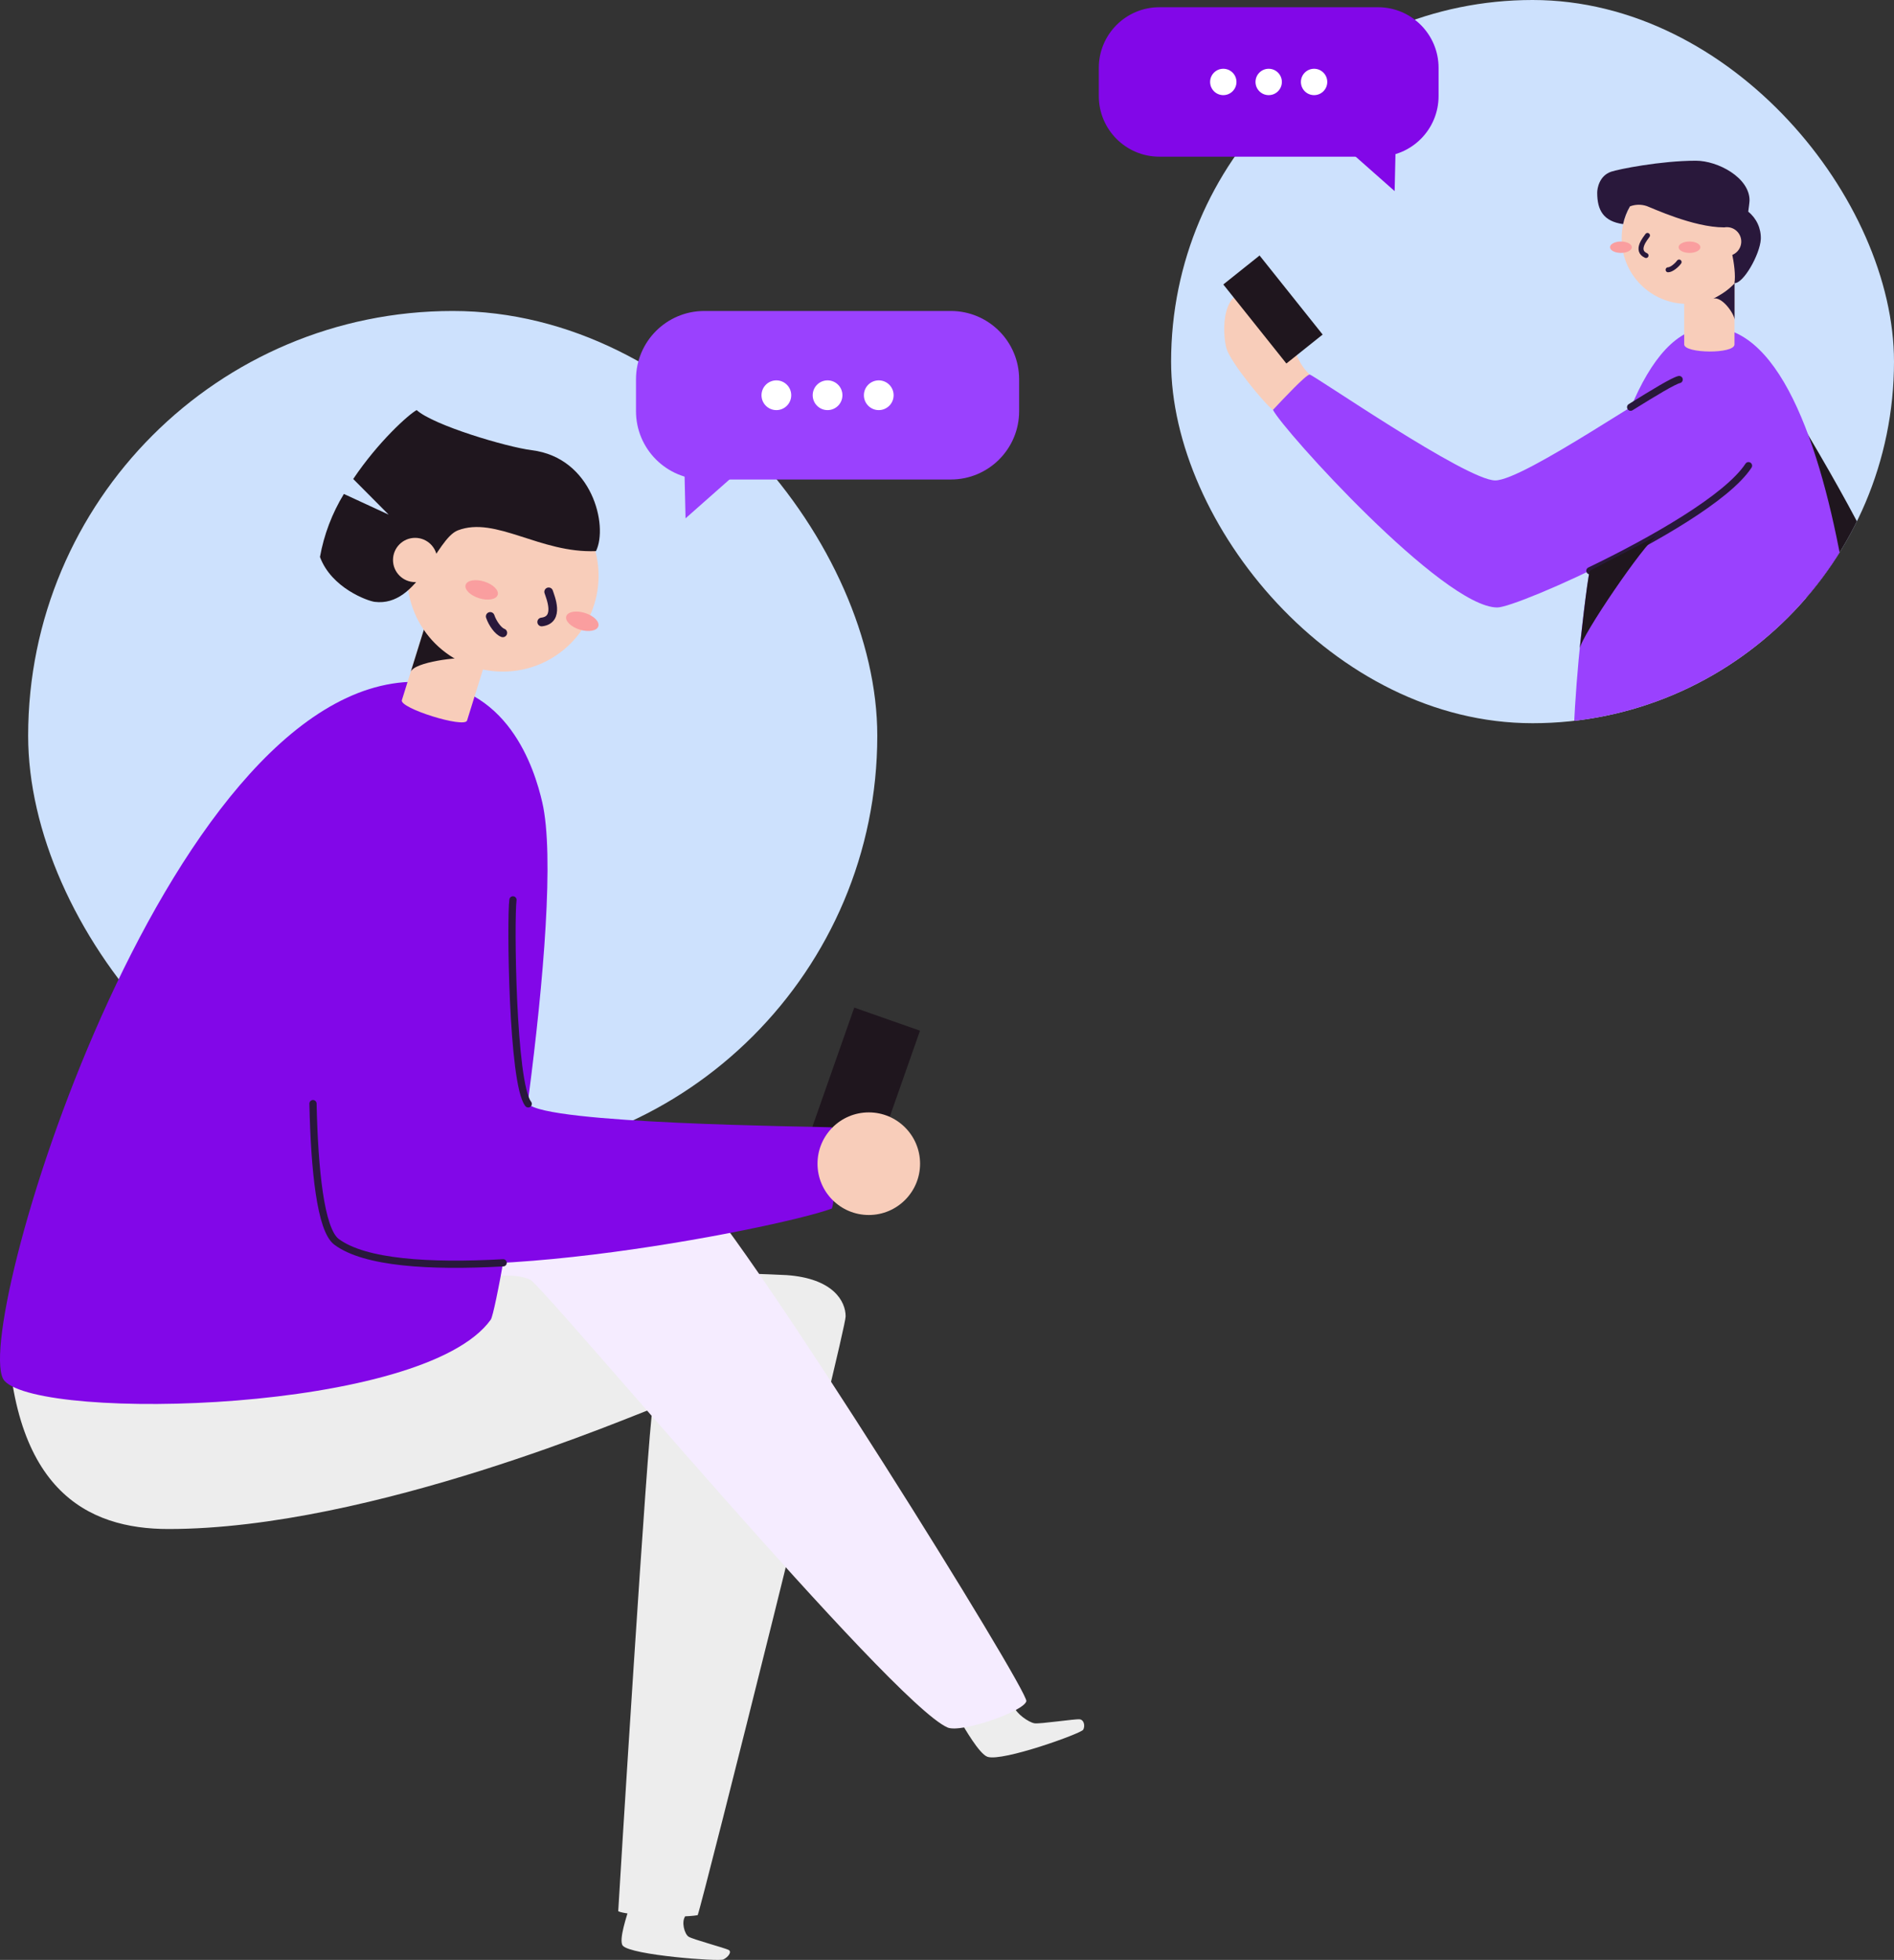 <svg width="262" height="271" viewBox="0 0 262 271" fill="none" xmlns="http://www.w3.org/2000/svg">
<rect x="0" y="0" width="262" height="271" fill="#333333" stroke="none"/>
<rect x="3.894" y="43" width="117.463" height="117.463" rx="58.731" fill="#CDE1FD"/>
<g clip-path="url(#clip0_4396_4082)">
<path d="M94.832 71.67L101.685 65.616H94.695L94.832 71.67Z" fill="#9A41FE"/>
<path d="M131.53 66.302H97.427C92.209 66.302 87.978 62.072 87.978 56.853V52.449C87.978 47.23 92.209 43 97.427 43L131.53 43C136.748 43 140.978 47.23 140.978 52.449V56.853C140.978 62.072 136.748 66.302 131.53 66.302Z" fill="#9A41FE"/>
<path d="M107.396 56.707C106.261 56.707 105.34 55.786 105.34 54.651C105.34 53.515 106.261 52.595 107.396 52.595C108.532 52.595 109.452 53.515 109.452 54.651C109.452 55.786 108.532 56.707 107.396 56.707Z" fill="white"/>
<path d="M114.478 56.707C113.343 56.707 112.422 55.786 112.422 54.651C112.422 53.515 113.343 52.595 114.478 52.595C115.614 52.595 116.534 53.515 116.534 54.651C116.534 55.786 115.614 56.707 114.478 56.707Z" fill="white"/>
<path d="M121.56 56.707C120.425 56.707 119.504 55.786 119.504 54.651C119.504 53.515 120.425 52.595 121.56 52.595C122.696 52.595 123.616 53.515 123.616 54.651C123.616 55.786 122.696 56.707 121.56 56.707Z" fill="white"/>
</g>
<path d="M127.264 142.517L118.17 139.322L111.209 159.134L120.302 162.329L127.264 142.517Z" fill="#1F161E"/>
<path d="M132.978 238.212C133.37 238.829 135.457 242.541 136.613 242.921C138.707 243.602 149.546 239.693 149.838 239.177C150.13 238.66 149.964 237.806 149.353 237.732C148.741 237.659 143.903 238.391 143.119 238.286C142.335 238.18 140.521 236.914 140.308 236" fill="#EDEDED"/>
<path d="M0.978 181.244C0.978 206.183 12.172 211.42 23.308 211.42C51.514 211.42 88.211 195.385 90.283 194.767C89.632 197.39 85.52 263.885 85.52 264.268C86.498 264.809 93.991 265.275 96.512 264.809C97.164 263.192 116.978 184.103 116.978 182.02C116.978 179.937 115.271 176.769 108.814 176.312C106.084 176.118 68.103 175 68.103 175" fill="#EDEDED"/>
<path d="M95.866 164C104.364 172.746 142.313 233.799 141.976 235.226C141.639 236.653 132.914 239.678 131.07 238.863C123.244 235.434 75.199 177.81 73.328 176.94C71.458 176.07 68.655 176.406 66.985 176.645C62.642 171.513 72.364 165.418 95.866 164Z" fill="#F5ECFF"/>
<path d="M57.502 94.266C70.28 94.266 73.954 106.365 75.011 110.933C78.391 125.518 68.981 180.94 67.891 182.468C58.644 195.395 5.786 196.543 0.631 190.944C-4.525 185.345 22.59 94.266 57.502 94.266Z" fill="#8207E8"/>
<path d="M86.975 264C86.804 264.63 85.512 268.318 86.158 269.039C87.318 270.343 99.392 271.242 100.051 270.942C100.71 270.642 101.258 269.908 100.822 269.639C100.387 269.37 95.811 268.162 95.251 267.788C94.69 267.415 94.222 265.755 94.796 264.956" fill="#EDEDED"/>
<path d="M55.59 96.817C55.245 97.927 64.263 100.733 64.609 99.63L68.107 88.406L59.095 85.593L55.59 96.817Z" fill="#F8CDBA"/>
<path d="M64.531 91.062C63.65 90.788 57.248 91.525 56.817 92.909L59.095 85.593C60.498 86.031 64.531 91.062 64.531 91.062Z" fill="#1F161E"/>
<path d="M69.562 92.863C76.874 92.863 82.802 86.935 82.802 79.622C82.802 72.31 76.874 66.382 69.562 66.382C62.249 66.382 56.321 72.31 56.321 79.622C56.321 86.935 62.249 92.863 69.562 92.863Z" fill="#F8CDBA"/>
<path d="M82.769 86.597C82.967 85.961 82.135 85.135 80.91 84.753C79.686 84.371 78.532 84.577 78.333 85.213C78.135 85.85 78.966 86.676 80.191 87.058C81.416 87.44 82.57 87.234 82.769 86.597Z" fill="#FA9E9F"/>
<path d="M68.847 82.256C69.045 81.62 68.213 80.794 66.988 80.412C65.764 80.029 64.61 80.236 64.411 80.872C64.213 81.509 65.044 82.334 66.269 82.716C67.494 83.099 68.648 82.893 68.847 82.256Z" fill="#FA9E9F"/>
<path d="M75.898 81.835C76.127 82.552 77.484 85.698 74.933 86.004" stroke="#29183B" stroke-width="1.2" stroke-miterlimit="10" stroke-linecap="round"/>
<path d="M69.555 87.505C68.903 87.277 68.12 86.154 67.813 85.234" stroke="#29183B" stroke-width="1.2" stroke-miterlimit="10" stroke-linecap="round"/>
<path d="M73.569 62.251C70.077 61.814 59.943 58.799 57.639 56.704C56.55 57.278 52.314 61.083 48.862 66.231L53.763 71.158L47.57 68.3C45.938 70.975 44.816 73.928 44.262 77.012C45.861 81.326 50.879 83.1 51.825 83.218C57.926 83.988 60.269 74.506 63.343 73.332C68.563 71.328 74.711 76.529 82.444 76.203C84.16 72.698 81.928 63.301 73.569 62.251Z" fill="#1F161E"/>
<path d="M57.424 80.49C59.114 80.49 60.485 79.12 60.485 77.43C60.485 75.739 59.114 74.369 57.424 74.369C55.734 74.369 54.364 75.739 54.364 77.43C54.364 79.12 55.734 80.49 57.424 80.49Z" fill="#F8CDBA"/>
<path d="M44.262 125.302C43.609 129.387 41.495 167.961 46.559 171.713C57.404 179.746 107.489 169.918 115.079 167.106C115.901 164.417 115.079 155.875 115.079 155.875C112.155 155.758 75.272 155.405 73.073 152.612C70.874 149.819 70.612 126.986 70.965 124.408" fill="#8207E8"/>
<path d="M120.182 168C124.099 168 127.275 164.824 127.275 160.907C127.275 156.989 124.099 153.813 120.182 153.813C116.264 153.813 113.088 156.989 113.088 160.907C113.088 164.824 116.264 168 120.182 168Z" fill="#F8CDBA"/>
<path d="M73.066 152.632C70.841 149.819 70.606 127.006 70.958 124.428" stroke="#29183B" stroke-linecap="round" stroke-linejoin="round"/>
<path d="M69.601 174.611C59.382 175.178 50.448 174.611 46.559 171.713C44.34 170.075 43.498 161.768 43.296 152.599" stroke="#29183B" stroke-linecap="round" stroke-linejoin="round"/>
<g clip-path="url(#clip1_4396_4082)">
<rect x="162" width="100" height="100" rx="50" fill="#CDE1FD"/>
<g clip-path="url(#clip2_4396_4082)">
<path d="M176.094 56.68C174.972 55.894 170.218 50.113 169.657 48.17C169.096 46.227 168.675 38.904 174.221 40.568C179.767 42.233 177.263 48.1 181.175 51.799" fill="#F8CDBA"/>
<path d="M174.238 35.328L169.221 39.334L177.947 50.264L182.964 46.259L174.238 35.328Z" fill="#1F161E"/>
<path d="M244.802 51.799C246.166 53.069 260.123 76.574 260.123 79.516C260.123 82.459 256.902 100.305 255.05 104.112C253.199 107.92 244.802 51.799 244.802 51.799Z" fill="#1F161E"/>
<path d="M236.591 45.258C256.68 45.258 259.306 116.052 257.889 118.899C256.472 121.746 221.344 121.416 218.497 118.899C215.65 116.382 218.115 45.258 236.591 45.258Z" fill="#9A41FE"/>
<path d="M232.979 47.623C232.979 48.883 239.934 48.978 239.934 47.623V39.173H232.979V47.623Z" fill="#F8CDBA"/>
<path d="M239.942 44.211C239.942 43.459 238.204 40.864 236.9 41.303C238.538 40.725 239.347 38.752 239.942 39.156V44.211Z" fill="#29183B"/>
<path d="M233.371 42.016C238.366 42.016 242.415 37.966 242.415 32.971C242.415 27.975 238.366 23.926 233.371 23.926C228.375 23.926 224.326 27.975 224.326 32.971C224.326 37.966 228.375 42.016 233.371 42.016Z" fill="#F8CDBA"/>
<path d="M224.226 34.97C225.059 34.97 225.734 34.618 225.734 34.183C225.734 33.749 225.059 33.397 224.226 33.397C223.393 33.397 222.718 33.749 222.718 34.183C222.718 34.618 223.393 34.97 224.226 34.97Z" fill="#FA9E9F"/>
<path d="M233.71 34.97C234.543 34.97 235.218 34.618 235.218 34.183C235.218 33.749 234.543 33.397 233.71 33.397C232.877 33.397 232.201 33.749 232.201 34.183C232.201 34.618 232.877 34.97 233.71 34.97Z" fill="#FA9E9F"/>
<path d="M227.899 32.554C227.62 32.958 226.16 34.648 227.699 35.331" stroke="#29183B" stroke-width="0.69" stroke-miterlimit="10" stroke-linecap="round"/>
<path d="M230.75 37.304C231.184 37.304 231.901 36.743 232.271 36.235" stroke="#29183B" stroke-width="0.69" stroke-miterlimit="10" stroke-linecap="round"/>
<path d="M242.016 27.699C242.016 24.561 237.639 22.222 234.592 22.222C229.741 22.222 223.83 23.404 222.857 23.748C221.222 24.317 220.944 26.06 220.944 26.642C220.944 29.085 221.814 30.606 224.526 30.989C224.711 30.127 225.031 29.3 225.473 28.538C226.224 28.249 227.052 28.235 227.812 28.498C228.498 28.737 234.236 31.441 238.482 31.441C239.047 32.236 240.29 37.091 239.925 39.151C241.168 39.225 243.459 35.179 243.576 33.066C243.602 32.342 243.459 31.62 243.157 30.961C242.855 30.301 242.403 29.721 241.837 29.268C241.894 28.811 242.016 27.946 242.016 27.699Z" fill="#29183B"/>
<path d="M238.882 35.392C239.981 35.392 240.872 34.5 240.872 33.401C240.872 32.302 239.981 31.41 238.882 31.41C237.782 31.41 236.891 32.302 236.891 33.401C236.891 34.5 237.782 35.392 238.882 35.392Z" fill="#F8CDBA"/>
<path d="M241.872 64.382C236.891 71.993 209.961 83.997 207.127 83.997C199.612 83.997 177.363 59.306 176.094 56.672C177.559 55.107 180.679 51.791 181.166 51.791C181.653 51.791 202.833 66.429 206.836 66.429C210.839 66.429 229.811 53.081 232.28 52.482" fill="#9A41FE"/>
<path d="M225.569 56.302C228.85 54.264 231.463 52.677 232.28 52.482" stroke="#29183B" stroke-linecap="round" stroke-linejoin="round"/>
<path d="M219.932 78.921C228.624 74.744 238.973 68.824 241.872 64.391" stroke="#29183B" stroke-linecap="round" stroke-linejoin="round"/>
<path d="M218.528 89.691C218.706 87.992 227.512 75.07 229.211 74.07C227.407 75.074 220.579 78.538 219.932 78.921C219.553 79.934 218.528 89.691 218.528 89.691Z" fill="#1F161E"/>
</g>
</g>
<g clip-path="url(#clip3_4396_4082)">
<path d="M192.922 26.425L186.845 21.056H193.044L192.922 26.425Z" fill="#8207E8"/>
<path d="M160.379 21.664L190.621 21.664C195.249 21.664 199 17.912 199 13.285V9.379C199 4.751 195.249 1 190.621 1L160.379 1C155.751 1 152 4.751 152 9.379V13.285C152 17.912 155.751 21.664 160.379 21.664Z" fill="#8207E8"/>
<path d="M181.78 13.155C182.787 13.155 183.603 12.339 183.603 11.332C183.603 10.325 182.787 9.509 181.78 9.509C180.773 9.509 179.957 10.325 179.957 11.332C179.957 12.339 180.773 13.155 181.78 13.155Z" fill="white"/>
<path d="M175.5 13.155C176.507 13.155 177.323 12.339 177.323 11.332C177.323 10.325 176.507 9.509 175.5 9.509C174.493 9.509 173.677 10.325 173.677 11.332C173.677 12.339 174.493 13.155 175.5 13.155Z" fill="white"/>
<path d="M169.22 13.155C170.227 13.155 171.043 12.339 171.043 11.332C171.043 10.325 170.227 9.509 169.22 9.509C168.213 9.509 167.397 10.325 167.397 11.332C167.397 12.339 168.213 13.155 169.22 13.155Z" fill="white"/>
</g>
<defs>
<clipPath id="clip0_4396_4082">
<rect width="53" height="28.67" fill="white" transform="matrix(-1 0 0 1 140.978 43)"/>
</clipPath>
<clipPath id="clip1_4396_4082">
<rect x="162" width="100" height="100" rx="50" fill="white"/>
</clipPath>
<clipPath id="clip2_4396_4082">
<rect width="111.111" height="219.523" fill="white" transform="translate(169.222 22.222)"/>
</clipPath>
<clipPath id="clip3_4396_4082">
<rect width="47" height="25.425" fill="white" transform="translate(152 1)"/>
</clipPath>
</defs>
</svg>
